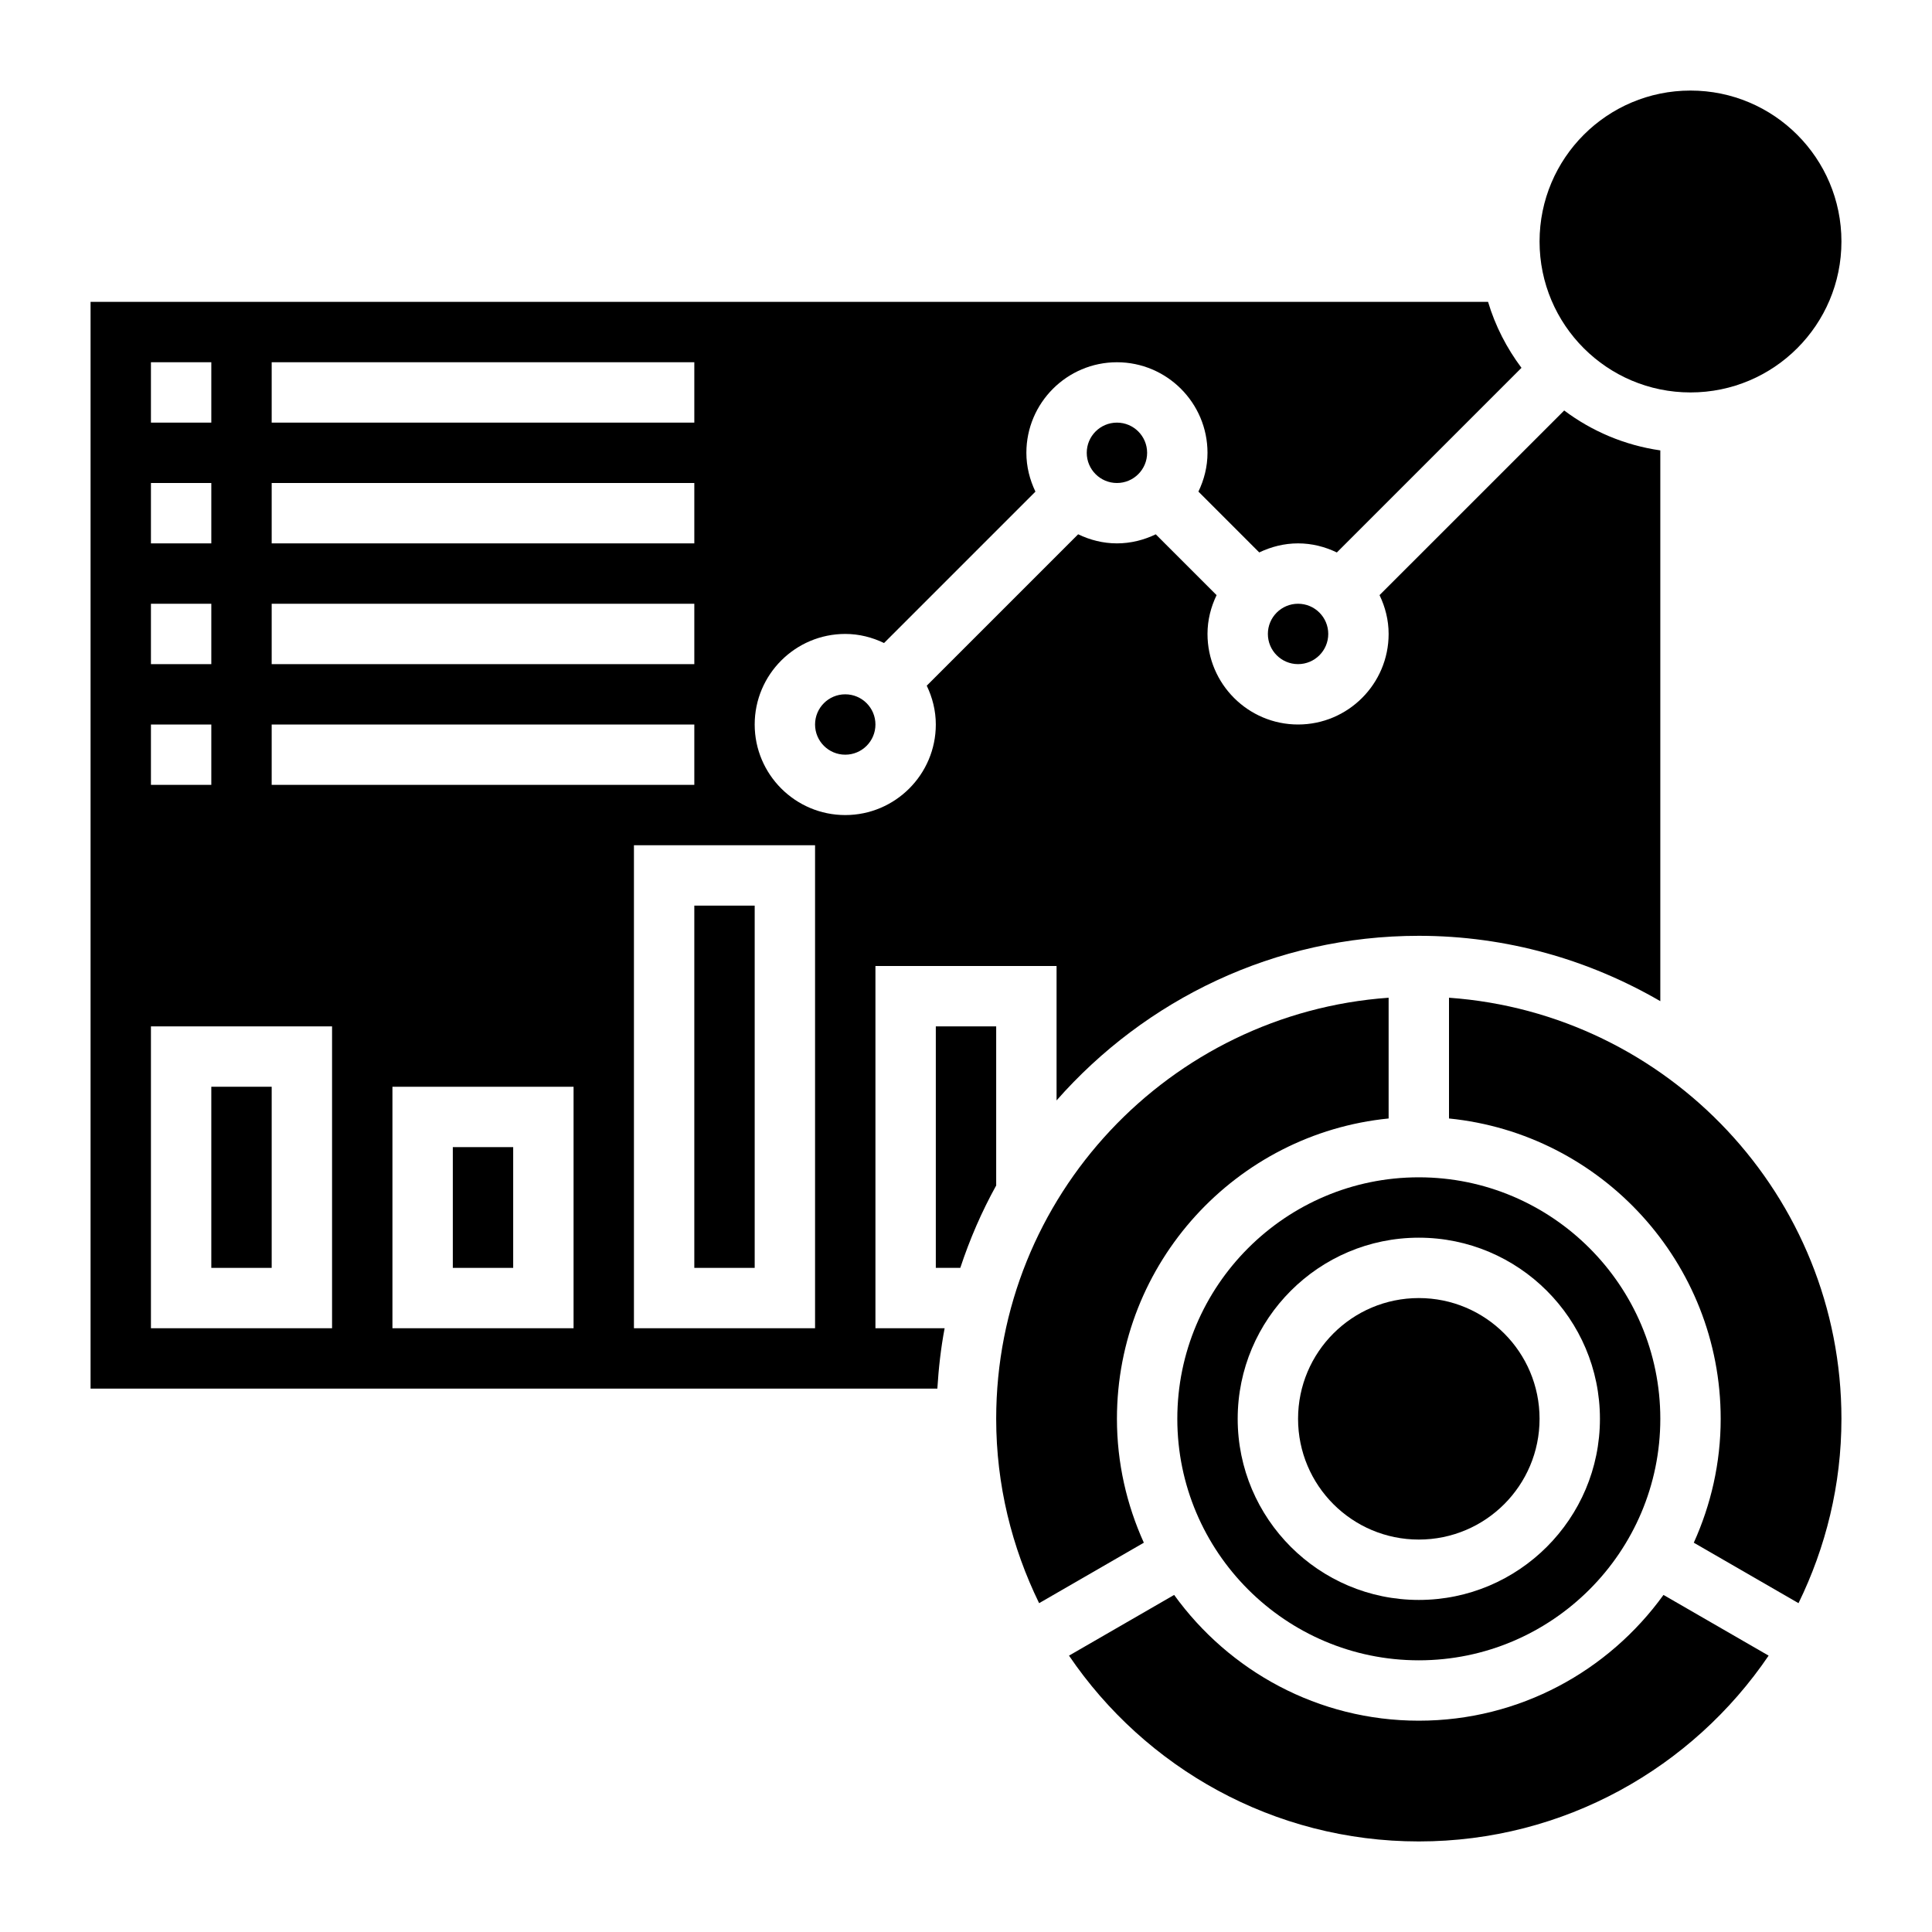 <svg xmlns="http://www.w3.org/2000/svg" xmlns:xlink="http://www.w3.org/1999/xlink" version="1.1" x="0px" y="0px" viewBox="0 0 64 64" style="enable-background:new 0 0 64 64;" xml:space="preserve"><g><circle cx="56" cy="8" r="5"></circle><rect x="23" y="30" width="2" height="12"></rect><path d="M29,32h6v4.453C37.934,33.118,42.22,31,47,31c2.916,0,5.643,0.797,8,2.165V14.92c-1.183-0.17-2.269-0.636-3.184-1.322   l-6.117,6.116C45.887,20.106,46,20.538,46,21c0,1.654-1.346,3-3,3s-3-1.346-3-3c0-0.462,0.113-0.894,0.301-1.285l-2.015-2.015   C37.894,17.887,37.462,18,37,18s-0.894-0.113-1.285-0.301l-5.015,5.015C30.887,23.106,31,23.538,31,24c0,1.654-1.346,3-3,3   s-3-1.346-3-3s1.346-3,3-3c0.462,0,0.894,0.113,1.285,0.301l5.015-5.015C34.113,15.894,34,15.462,34,15c0-1.654,1.346-3,3-3   s3,1.346,3,3c0,0.462-0.113,0.894-0.301,1.285l2.015,2.015C42.106,18.113,42.538,18,43,18s0.894,0.113,1.285,0.301l6.116-6.116   c-0.488-0.651-0.868-1.386-1.107-2.185H3v36h28.051c0.042-0.678,0.117-1.347,0.241-2H29V32z M9,12h14v2H9V12z M9,16h14v2H9V16z    M9,20h14v2H9V20z M9,24h14v2H9V24z M5,12h2v2H5V12z M5,16h2v2H5V16z M5,20h2v2H5V20z M5,24h2v2H5V24z M11,44H5V34h6V44z M19,44h-6   v-8h6V44z M27,44h-6V28h6V44z"></path><path d="M48,33.051v4c5.046,0.504,9,4.773,9,9.949c0,1.463-0.324,2.85-0.891,4.104l3.469,2.003C60.48,51.259,61,49.191,61,47   C61,39.618,55.253,33.567,48,33.051z"></path><rect x="7" y="36" width="2" height="6"></rect><circle cx="43" cy="21" r="1"></circle><rect x="15" y="38" width="2" height="4"></rect><circle cx="37" cy="15" r="1"></circle><path d="M33,34h-2v8h0.811c0.314-0.951,0.71-1.865,1.189-2.729V34z"></path><path d="M37,47c0-5.176,3.954-9.446,9-9.949v-4C38.747,33.567,33,39.618,33,47c0,2.191,0.52,4.259,1.422,6.107l3.469-2.003   C37.324,49.85,37,48.463,37,47z"></path><path d="M39,47c0,4.411,3.589,8,8,8s8-3.589,8-8s-3.589-8-8-8S39,42.589,39,47z M47,41c3.309,0,6,2.691,6,6s-2.691,6-6,6   s-6-2.691-6-6S43.691,41,47,41z"></path><path d="M47,57c-3.336,0-6.287-1.648-8.105-4.166l-3.483,2.011C37.932,58.557,42.186,61,47,61s9.068-2.443,11.588-6.155   l-3.483-2.011C53.287,55.352,50.336,57,47,57z"></path><circle cx="28" cy="24" r="1"></circle><circle cx="47" cy="47" r="4"></circle></g></svg>